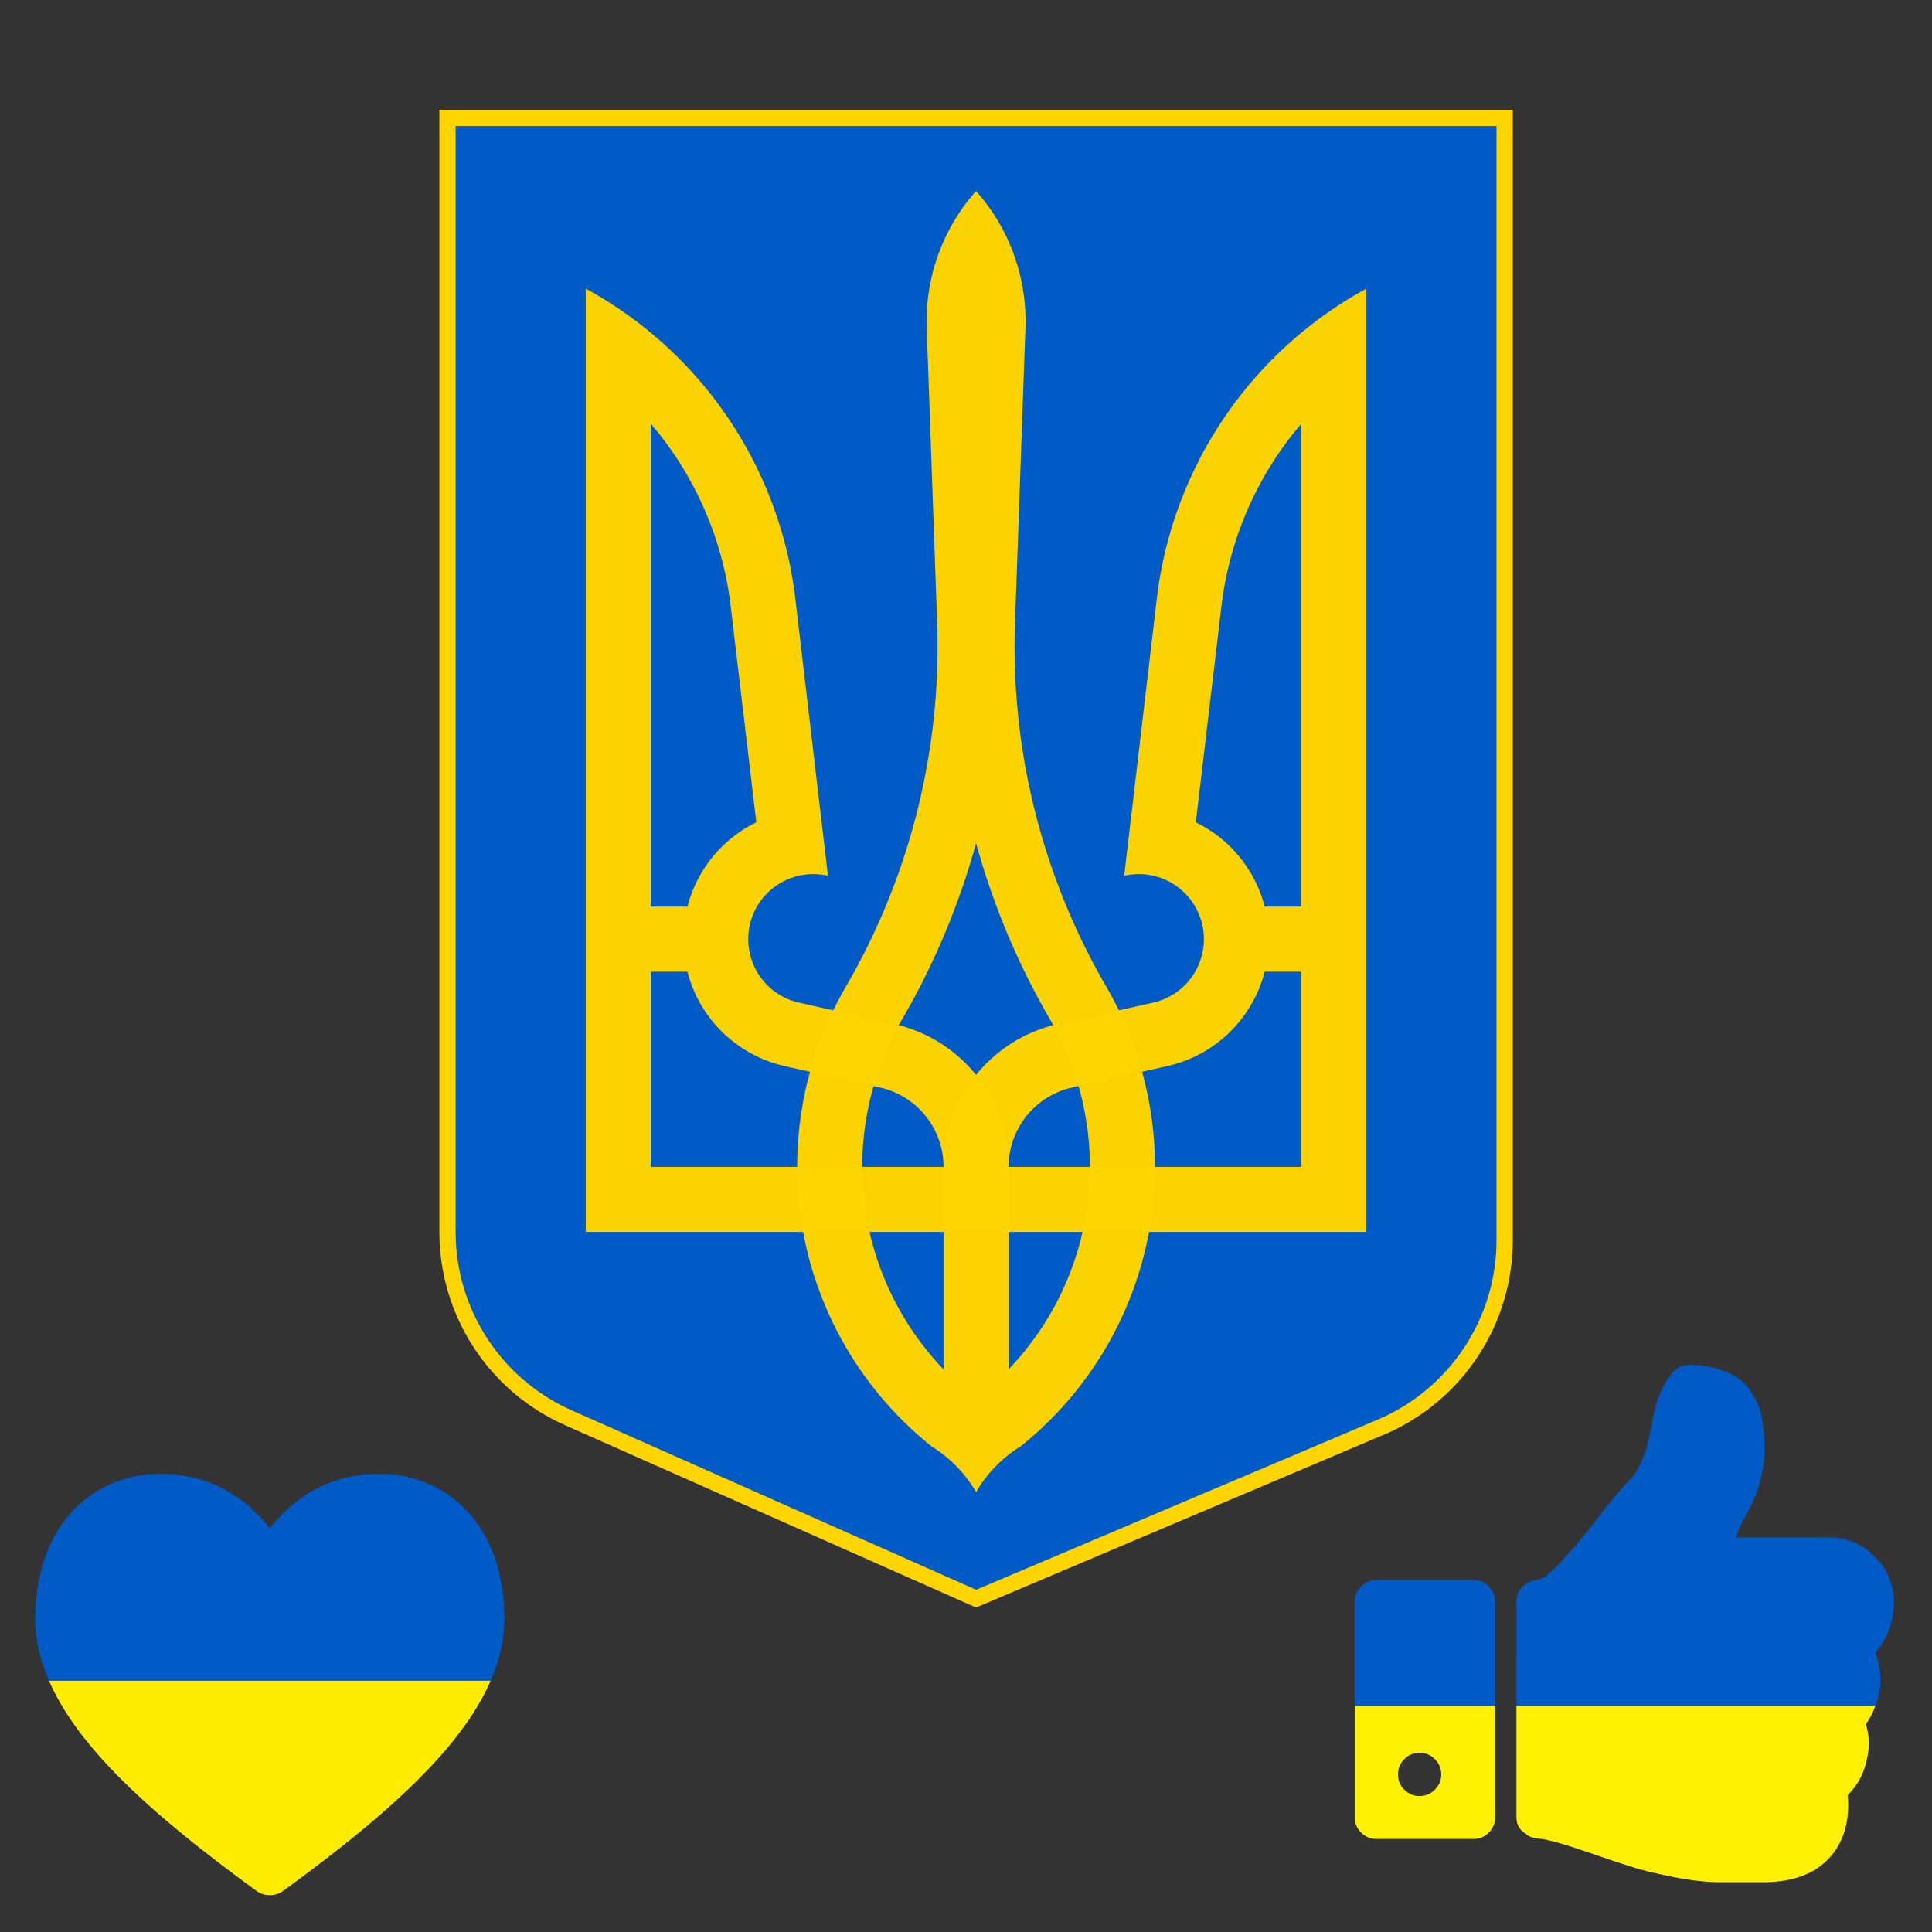 <?xml version="1.0" encoding="UTF-8" standalone="no"?>
<svg
   xmlns:dc="http://purl.org/dc/elements/1.1/"
   xmlns:cc="http://creativecommons.org/ns#"
   xmlns:rdf="http://www.w3.org/1999/02/22-rdf-syntax-ns#"
   xmlns:svg="http://www.w3.org/2000/svg"
   xmlns="http://www.w3.org/2000/svg"
   xmlns:xlink="http://www.w3.org/1999/xlink"
   xmlns:sodipodi="http://sodipodi.sourceforge.net/DTD/sodipodi-0.dtd"
   xmlns:inkscape="http://www.inkscape.org/namespaces/inkscape"
   width="256"
   height="256"
   viewBox="-82.5 0 256 256"
   version="1.1"
   id="svg9"
   sodipodi:docname="tryzub_ua.svg"
   style="fill:#ffd500"
   inkscape:version="0.92.5 (2060ec1f9f, 2020-04-08)">
  <rect x="-82.5" y="0" width="256" height="256" fill="#333333" stroke="none"/>
  <defs
     id="defs13" />
  <sodipodi:namedview
     pagecolor="#ffffff"
     bordercolor="#666666"
     borderopacity="1"
     objecttolerance="10"
     gridtolerance="10"
     guidetolerance="10"
     inkscape:pageopacity="0"
     inkscape:pageshadow="2"
     inkscape:window-width="1366"
     inkscape:window-height="706"
     id="namedview11"
     showgrid="false"
     inkscape:pagecheckerboard="true"
     inkscape:zoom="2.0477223"
     inkscape:cx="87.602125"
     inkscape:cy="131.14984"
     inkscape:window-x="-8"
     inkscape:window-y="-8"
     inkscape:window-maximized="1"
     inkscape:current-layer="svg9" />
  <path
     d="M -23.204,15.619 H 116.873 v 148.697 c 0,10.652 -6.277,20.304 -16.015,24.624 l -32.443,13.745 -21.581,9.143 -54.024,-23.966 C -16.927,183.543 -23.204,173.891 -23.204,163.238 Z"
     id="path2"
     inkscape:connector-curvature="0"
     style="fill:#005bc6;fill-opacity:1;stroke:#ffd500;stroke-width:2.155"
     sodipodi:nodetypes="ccscccssc" />
  <g
     id="g4888"
     transform="translate(0,-18)"
     style="fill:#ffd500;fill-opacity:0.984">
    <path
       style="stroke-width:0.862;fill:#ffd500;fill-opacity:0.984"
       inkscape:connector-curvature="0"
       id="path4"
       d="M 51.994,100.488 A 89.718,89.718 0 0 0 64.109,148.776 47.411,47.411 0 0 1 52.714,209.666 17.24,17.24 0 0 0 46.835,215.719 17.24,17.24 0 0 0 40.955,209.666 47.411,47.411 0 0 1 29.561,148.776 89.718,89.718 0 0 0 41.675,100.488 L 40.296,61.473 a 25.95,25.95 0 0 1 6.539,-18.157 25.95,25.95 0 0 1 6.539,18.157 z m -0.85,98.96 a 38.791,38.791 0 0 0 5.513,-46.337 98.338,98.338 0 0 1 -9.823,-23.391 98.338,98.338 0 0 1 -9.823,23.391 38.791,38.791 0 0 0 5.513,46.337 v -26.83 h 8.62 z" />
    <path
       style="stroke-width:0.862;fill:#ffd500;fill-opacity:0.984"
       inkscape:connector-curvature="0"
       d="m 70.781,97.343 a 54.005,54.005 0 0 1 27.774,-41.097 V 181.238 H 46.835 l -4.31,-8.62 a 19.395,19.395 0 0 1 15.138,-18.922 l 12.615,-2.838 a 8.62,8.62 0 1 0 -3.817,-16.812 z m 5.171,29.613 a 17.24,17.24 0 0 1 -3.782,32.311 l -12.615,2.838 a 10.775,10.775 0 0 0 -8.41,10.512 H 89.935 V 74.147 A 45.385,45.385 0 0 0 79.347,98.316 Z m 7.087,11.181 h 8.62 v 8.62 h -8.62 z"
       id="a" />
    <use
       height="100%"
       width="100%"
       y="0"
       x="0"
       id="use7"
       transform="matrix(-1,0,0,1,93.669,2.5860372e-7)"
       xlink:href="#a"
       style="fill:#ffd500;fill-opacity:0.984" />
  </g>
  <path
     style="fill:#ffed00;fill-opacity:1;stroke:none;stroke-width:6.062;stroke-linecap:round;stroke-linejoin:round;stroke-miterlimit:4;stroke-dasharray:none;stroke-opacity:1;paint-order:markers fill stroke"
     d="m -76.019,222.681 c 1.611,3.718 4.182,7.284 7.331,10.73 5.373,5.879 12.517,11.547 20.151,17.129 a 3.031,3.031 0 0 0 3.578,0 c 7.634,-5.582 14.778,-11.251 20.151,-17.129 3.149,-3.446 5.719,-7.012 7.331,-10.73 z"
     id="path7222-1-2"
     inkscape:connector-curvature="0" />
  <path
     style="fill:#005bc6;fill-opacity:1;stroke:none;stroke-width:6.062;stroke-linecap:round;stroke-linejoin:round;stroke-miterlimit:4;stroke-dasharray:none;stroke-opacity:1;paint-order:markers fill stroke"
     d="m -76.019,222.681 h 58.542 c 1.138,-2.625 1.812,-5.324 1.812,-8.119 0,-6.181 -1.868,-11.088 -4.976,-14.389 -3.109,-3.302 -7.346,-4.884 -11.543,-4.884 -7.392,0 -11.949,3.869 -14.563,7.211 -2.614,-3.341 -7.171,-7.211 -14.563,-7.211 -4.197,0 -8.435,1.582 -11.543,4.884 -3.109,3.302 -4.977,8.208 -4.977,14.389 0,2.795 0.674,5.494 1.812,8.119 z"
     id="path4775-1-9-5-9"
     inkscape:connector-curvature="0" />
  <path
     style="fill:#fff103;fill-opacity:1;stroke-width:0.47"
     d="m 118.437,226.031 v 14.773 c 0,0.799 0.282,1.459 0.893,1.929 0.564,0.564 1.269,0.846 2.021,0.893 1.034,0.047 3.384,0.704 7.05,1.973 2.256,0.799 4.042,1.363 5.358,1.786 1.269,0.423 3.103,0.847 5.407,1.317 2.35,0.47 4.464,0.706 6.438,0.706 h 0.753 3.386 1.597 c 3.948,-0.047 6.863,-1.224 8.79,-3.48 1.739,-2.068 2.49,-4.747 2.208,-8.084 1.128,-1.081 1.975,-2.492 2.398,-4.184 0.517,-1.786 0.517,-3.571 0,-5.216 0.571,-0.748 0.944,-1.573 1.264,-2.413 z"
     id="path4930"
     inkscape:connector-curvature="0" />
  <path
     style="fill:#005bc6;fill-opacity:1;stroke-width:0.47"
     d="m 118.437,226.031 h 47.564 c 0.444,-1.166 0.717,-2.387 0.662,-3.698 0,-0.94 -0.235,-2.068 -0.658,-3.384 1.645,-1.88 2.444,-4.137 2.444,-6.675 0,-2.303 -0.847,-4.325 -2.539,-6.017 -1.692,-1.692 -3.714,-2.539 -6.017,-2.539 h -12.36 c 0.141,-0.423 0.234,-0.798 0.375,-1.08 0.094,-0.282 0.282,-0.611 0.47,-0.987 0.188,-0.376 0.329,-0.611 0.423,-0.799 0.517,-0.987 0.94,-1.835 1.222,-2.493 0.282,-0.658 0.565,-1.551 0.847,-2.679 0.282,-1.128 0.421,-2.256 0.421,-3.384 v -1.74 c -0.047,-0.47 -0.094,-1.128 -0.235,-2.021 -0.094,-0.893 -0.281,-1.599 -0.516,-2.21 -0.235,-0.611 -0.612,-1.269 -1.082,-2.021 -0.47,-0.705 -1.081,-1.316 -1.786,-1.786 -0.705,-0.47 -1.598,-0.845 -2.679,-1.174 -1.081,-0.329 -2.304,-0.47 -3.667,-0.47 -0.799,0 -1.457,0.281 -2.021,0.845 -0.564,0.564 -1.08,1.317 -1.503,2.21 -0.423,0.893 -0.752,1.646 -0.893,2.304 -0.188,0.658 -0.376,1.55 -0.564,2.725 -0.282,1.222 -0.471,2.115 -0.612,2.679 -0.141,0.564 -0.423,1.268 -0.799,2.161 -0.376,0.893 -0.846,1.646 -1.363,2.164 -0.987,0.987 -2.492,2.773 -4.514,5.358 -1.457,1.927 -2.96,3.712 -4.511,5.405 -1.551,1.692 -2.681,2.586 -3.386,2.633 -0.752,0.047 -1.41,0.329 -1.927,0.893 -0.517,0.517 -0.799,1.175 -0.799,1.927 z"
     id="path4928"
     inkscape:connector-curvature="0" />
  <path
     style="fill:#fff103;fill-opacity:1;stroke-width:0.47"
     d="m 97.003,226.031 v 14.773 c 0,0.799 0.283,1.459 0.847,2.023 0.564,0.564 1.269,0.845 2.021,0.845 h 12.878 c 0.799,0 1.457,-0.281 2.021,-0.845 0.564,-0.564 0.847,-1.271 0.847,-2.023 V 226.031 Z m 8.602,6.22 c 0.799,0 1.457,0.281 2.021,0.845 0.564,0.564 0.847,1.271 0.847,2.023 0,0.799 -0.283,1.457 -0.847,2.021 -0.564,0.564 -1.269,0.845 -2.021,0.845 -0.799,0 -1.457,-0.281 -2.021,-0.845 -0.564,-0.517 -0.847,-1.222 -0.847,-2.021 0,-0.799 0.283,-1.459 0.847,-2.023 0.517,-0.564 1.222,-0.845 2.021,-0.845 z"
     id="path4926"
     inkscape:connector-curvature="0" />
  <path
     style="fill:#005bc6;fill-opacity:1;stroke-width:0.47"
     d="m 97.003,226.031 h 18.614 v -13.805 c 0,-0.799 -0.283,-1.457 -0.847,-2.021 -0.564,-0.564 -1.269,-0.845 -2.021,-0.845 H 99.871 c -0.799,0 -1.457,0.281 -2.021,0.845 -0.564,0.564 -0.847,1.269 -0.847,2.021 z"
     id="path4866"
     inkscape:connector-curvature="0" />
</svg>
